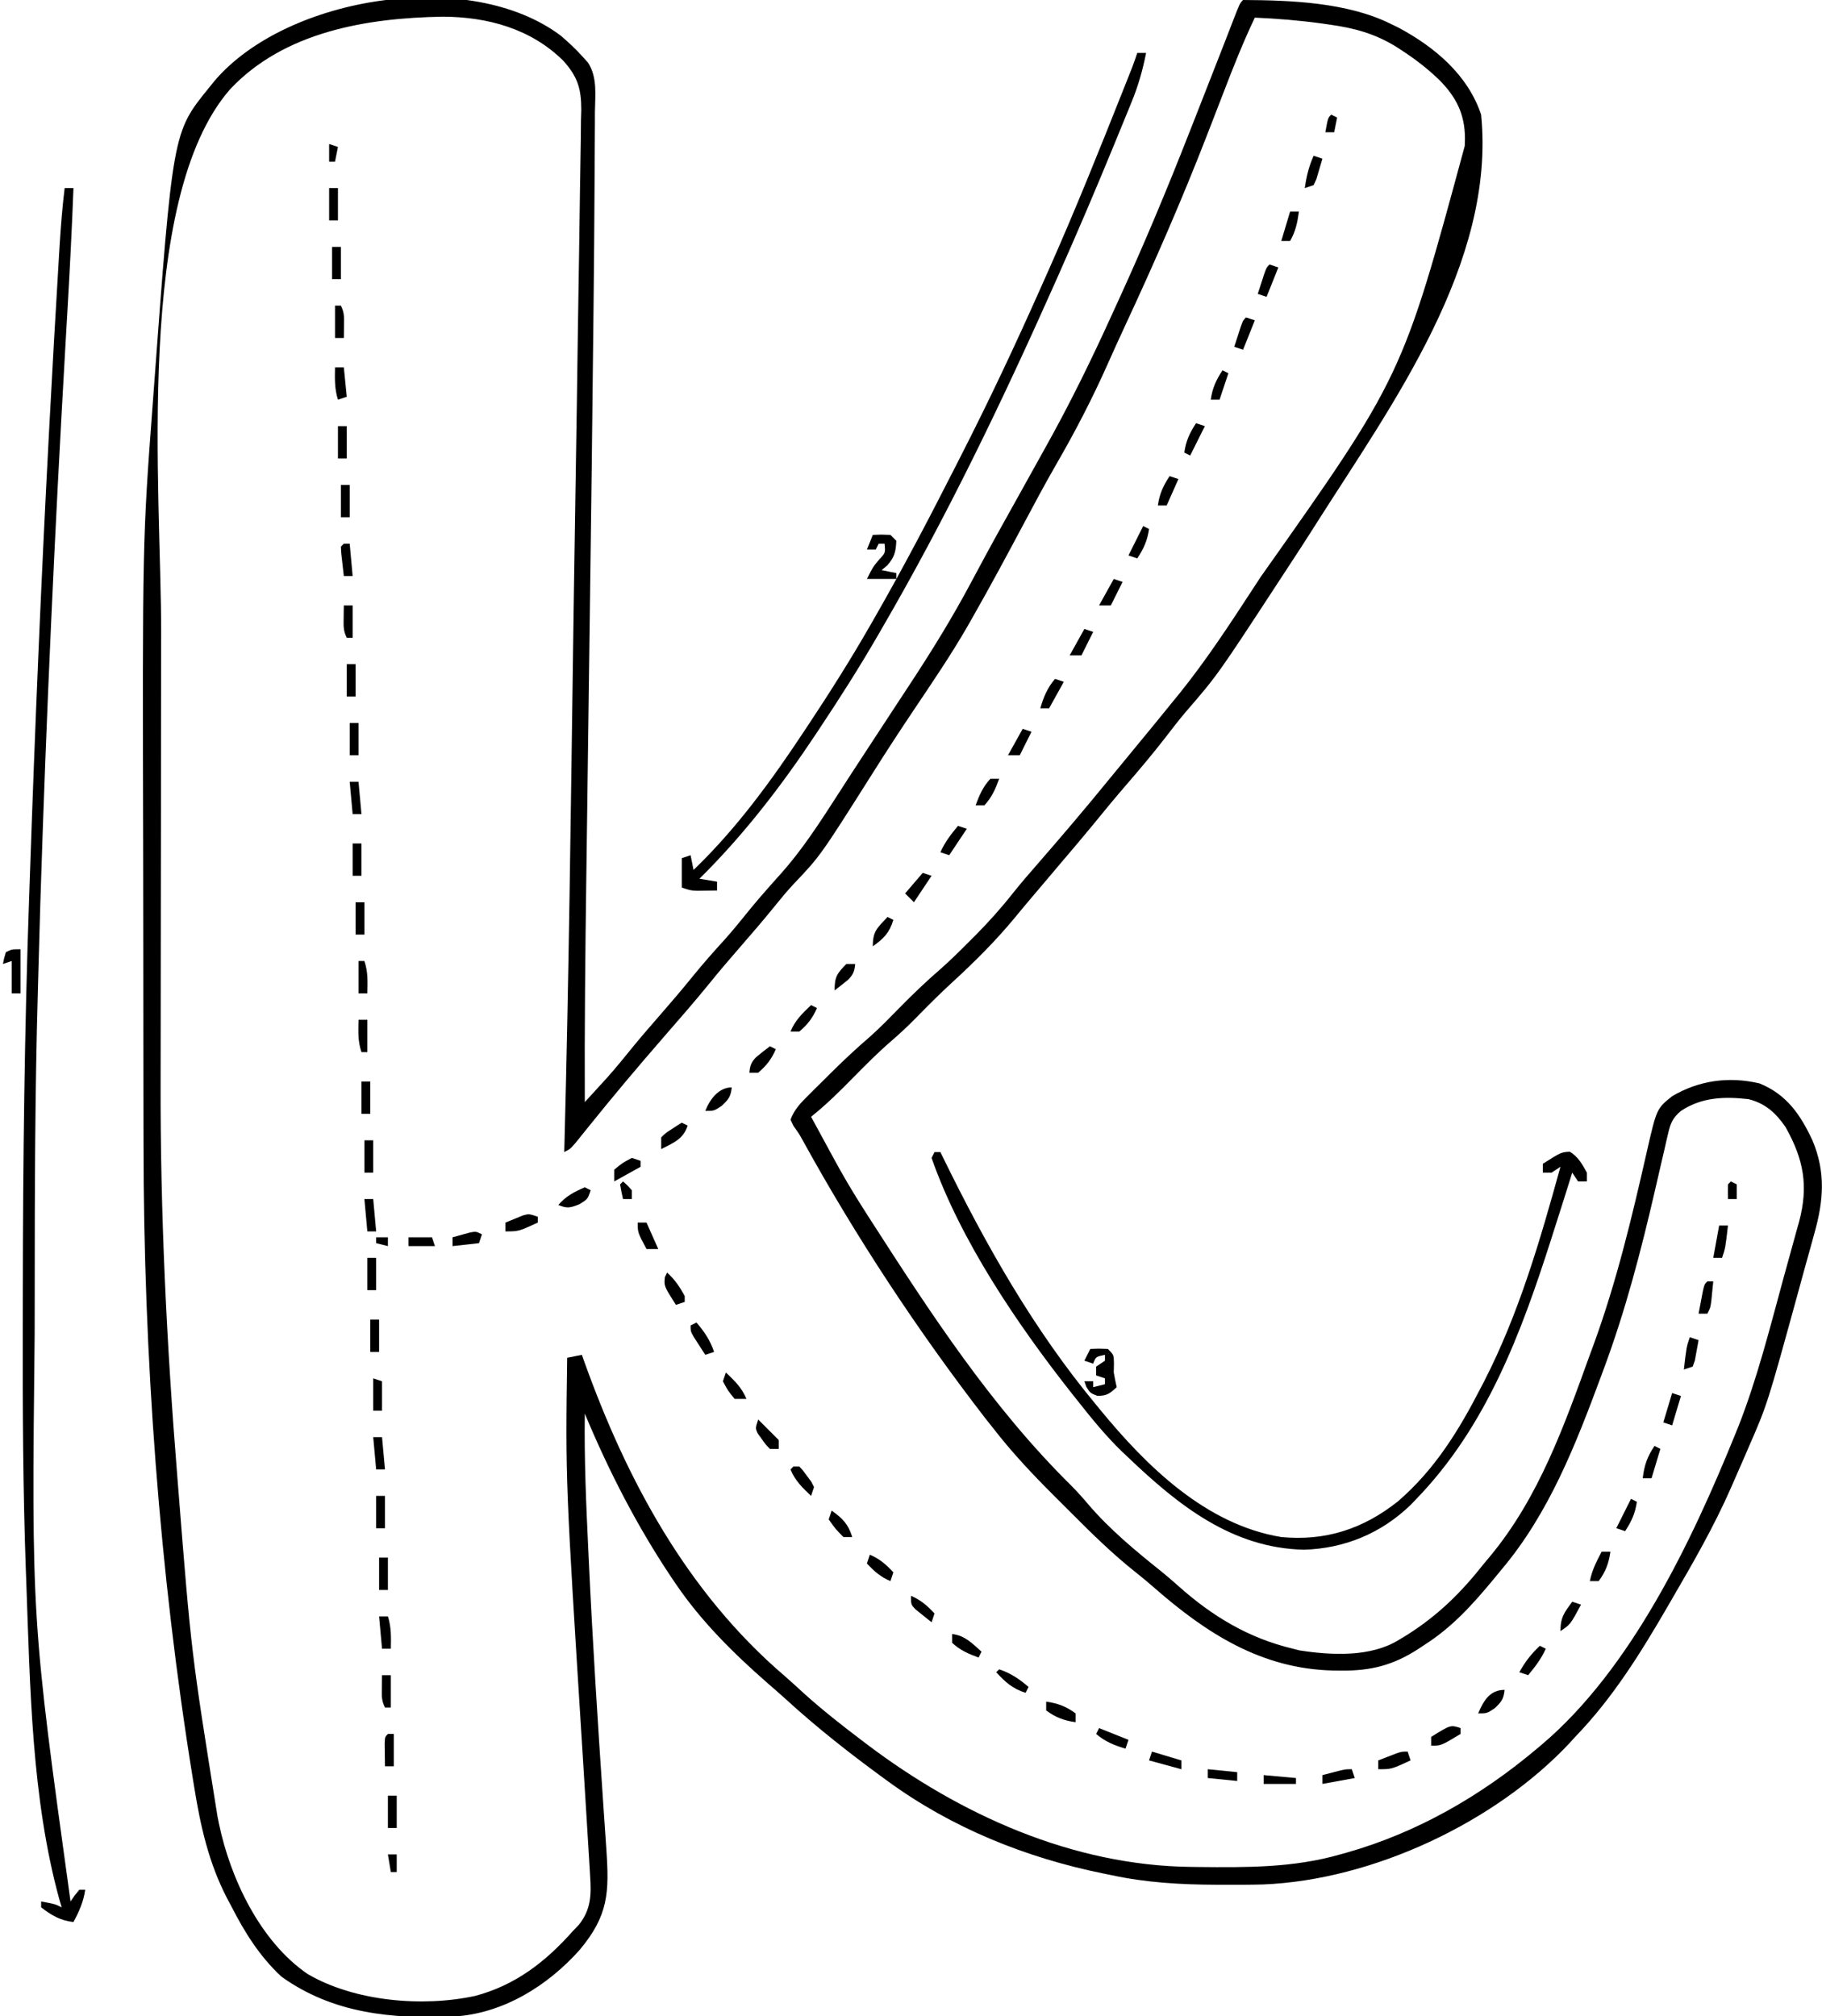 <?xml version="1.0" encoding="UTF-8"?>
<svg version="1.1" xmlns="http://www.w3.org/2000/svg" width="620" height="686">
<path d="M0 0 C2.494 2.169 4.823 4.302 7.039 6.754 C7.733 7.521 8.427 8.287 9.142 9.077 C12.385 14.082 11.554 20.152 11.482 25.888 C11.479 27.266 11.478 28.645 11.478 30.023 C11.472 33.86 11.44 37.696 11.404 41.532 C11.375 44.874 11.362 48.216 11.348 51.558 C11.294 64.29 11.17 77.022 11.039 89.754 C11.022 91.411 11.022 91.411 11.005 93.102 C10.644 128.677 10.185 164.25 9.703 199.824 C9.574 209.318 9.447 218.813 9.321 228.307 C9.312 228.981 9.303 229.656 9.294 230.351 C9.143 241.696 8.994 253.042 8.846 264.388 C8.748 271.882 8.648 279.376 8.545 286.87 C8.2 312.166 7.924 337.455 8.039 362.754 C9.617 361.031 11.194 359.307 12.77 357.582 C13.648 356.622 14.526 355.662 15.43 354.673 C18.595 351.131 21.576 347.465 24.559 343.77 C27.489 340.207 30.507 336.729 33.539 333.254 C37.362 328.872 41.131 324.463 44.789 319.941 C48.321 315.578 52.026 311.416 55.805 307.266 C58.827 303.868 61.668 300.336 64.523 296.797 C66.378 294.554 68.252 292.358 70.18 290.18 C70.735 289.55 71.29 288.921 71.862 288.272 C72.93 287.067 74.003 285.866 75.083 284.671 C83.864 274.737 90.813 263.155 98.039 252.066 C98.861 250.808 99.683 249.549 100.505 248.291 C101.767 246.359 103.029 244.427 104.29 242.494 C107.11 238.174 109.937 233.859 112.77 229.547 C113.528 228.391 114.287 227.235 115.045 226.079 C116.447 223.941 117.851 221.805 119.256 219.669 C126.436 208.711 133.256 197.633 139.414 186.066 C140.55 183.951 141.687 181.837 142.824 179.723 C143.374 178.7 143.923 177.678 144.489 176.625 C146.579 172.755 148.708 168.907 150.852 165.066 C151.647 163.638 152.443 162.21 153.238 160.781 C153.669 160.008 154.1 159.234 154.544 158.437 C157.405 153.302 160.264 148.166 163.112 143.025 C163.797 141.791 164.483 140.557 165.17 139.324 C173.095 125.104 180.244 110.563 186.984 95.747 C187.969 93.583 188.96 91.421 189.951 89.26 C198.368 70.854 206.149 52.218 213.539 33.379 C214.282 31.494 215.024 29.608 215.768 27.723 C218.894 19.786 222.008 11.844 225.102 3.895 C225.737 2.263 225.737 2.263 226.385 0.599 C227.131 -1.321 227.875 -3.243 228.615 -5.166 C230.931 -11.138 230.931 -11.138 232.039 -12.246 C248.206 -12.169 267.335 -11.446 282.039 -4.246 C283.456 -3.558 283.456 -3.558 284.902 -2.855 C297.218 3.725 308.527 13.218 313.039 26.754 C318.073 77.26 282.6 125.501 257.039 165.754 C256.589 166.465 256.138 167.176 255.674 167.909 C253.104 171.955 250.495 175.974 247.862 179.979 C246.449 182.129 245.041 184.281 243.634 186.435 C223.307 217.528 223.307 217.528 212.429 230.114 C210.016 232.961 207.757 235.926 205.477 238.879 C201.263 244.293 196.87 249.526 192.381 254.713 C188.609 259.073 184.944 263.51 181.309 267.984 C177.412 272.74 173.423 277.416 169.442 282.101 C167.611 284.258 165.786 286.42 163.962 288.582 C162.589 290.206 161.213 291.826 159.836 293.445 C157.951 295.666 156.09 297.904 154.242 300.156 C147.681 308.08 140.59 315.12 133.012 322.07 C128.725 326.01 124.616 330.112 120.551 334.28 C117.865 337.012 115.108 339.59 112.203 342.09 C107.716 345.971 103.569 350.149 99.414 354.379 C94.79 359.085 90.199 363.636 85.039 367.754 C85.403 368.42 85.766 369.087 86.141 369.773 C91.039 378.754 91.039 378.754 92.369 381.244 C95.775 387.579 99.401 393.704 103.289 399.754 C103.882 400.68 104.475 401.607 105.085 402.561 C125.66 434.571 146.382 466.407 173.562 493.242 C175.621 495.33 177.534 497.445 179.414 499.691 C186.7 508.198 195.518 515.511 204.246 522.477 C206.232 524.096 208.148 525.727 210.051 527.438 C221.536 537.691 233.919 545.171 249.039 548.754 C249.774 548.943 250.509 549.133 251.266 549.328 C262.132 550.996 275.455 551.684 285.039 545.754 C286.511 544.863 286.511 544.863 288.012 543.953 C298.631 537.176 306.263 529.607 314.039 519.754 C314.721 518.938 315.403 518.122 316.105 517.281 C332.678 497.336 341.328 472.833 350.039 448.754 C350.463 447.601 350.888 446.448 351.325 445.261 C359.138 423.869 364.357 401.976 369.391 379.794 C372.768 364.994 372.768 364.994 378.039 360.754 C387.163 355.366 397.376 353.939 407.777 356.402 C417.004 360.131 421.726 367.056 425.816 375.836 C430.342 386.637 429.576 396.358 426.441 407.422 C426.169 408.419 425.898 409.415 425.617 410.442 C424.749 413.612 423.863 416.777 422.977 419.941 C422.408 422.013 421.841 424.086 421.275 426.158 C410.431 465.659 410.431 465.659 404.102 480.129 C403.675 481.125 403.248 482.122 402.808 483.148 C401.567 486.024 400.307 488.89 399.039 491.754 C398.703 492.524 398.367 493.294 398.021 494.087 C392.289 507.146 385.207 519.441 378.039 531.754 C377.523 532.646 377.006 533.538 376.474 534.458 C367.338 550.193 357.766 565.639 345.039 578.754 C344.467 579.388 343.894 580.022 343.305 580.676 C317.893 607.887 276.048 627.487 238.862 628.96 C234.379 629.081 229.898 629.088 225.414 629.066 C224.622 629.065 223.83 629.063 223.014 629.061 C210.78 629.014 199.024 628.361 187.039 625.754 C185.804 625.504 185.804 625.504 184.543 625.25 C158.103 619.875 132.911 609.724 111.039 593.754 C110.422 593.304 109.805 592.854 109.17 592.391 C97.887 584.127 86.949 575.532 76.621 566.09 C74.524 564.192 72.402 562.337 70.262 560.488 C58.717 550.4 47.674 539.467 39.039 526.754 C38.583 526.082 38.126 525.411 37.656 524.719 C25.85 507.114 16.193 488.299 8.039 468.754 C7.82 484.218 8.49 499.622 9.227 515.066 C9.29 516.429 9.354 517.791 9.417 519.154 C10.687 546.265 12.411 573.344 14.244 600.422 C14.41 602.867 14.574 605.312 14.739 607.756 C14.94 610.752 15.146 613.747 15.353 616.742 C16.377 631.715 16.133 639.459 6.281 651.242 C-4.678 663.519 -19.776 672.905 -36.557 673.909 C-57.579 674.76 -77.634 672.922 -95.23 660.305 C-102.593 653.427 -107.661 645.355 -112.211 636.441 C-112.714 635.498 -113.216 634.556 -113.734 633.584 C-119.979 621.528 -122.756 609.002 -124.898 595.691 C-125.024 594.922 -125.15 594.153 -125.279 593.36 C-136.769 522.567 -142.083 449.057 -142.122 377.343 C-142.127 375.317 -142.132 373.291 -142.137 371.265 C-142.15 365.827 -142.157 360.388 -142.161 354.95 C-142.164 351.517 -142.168 348.083 -142.173 344.65 C-142.186 333.806 -142.196 322.962 -142.2 312.119 C-142.204 301.012 -142.216 289.906 -142.242 278.799 C-142.489 171.866 -142.489 171.866 -138.961 124.754 C-138.881 123.664 -138.8 122.575 -138.717 121.452 C-132.165 32.802 -132.165 32.802 -119.961 17.754 C-118.921 16.468 -118.921 16.468 -117.859 15.156 C-93.19 -13.625 -30.978 -23.499 0 0 Z M-112.617 18.078 C-145.377 55.479 -136.097 155.683 -136.122 202.763 C-136.127 204.853 -136.132 206.943 -136.137 209.033 C-136.15 214.645 -136.157 220.256 -136.161 225.868 C-136.164 229.408 -136.168 232.948 -136.173 236.488 C-136.186 247.66 -136.196 258.832 -136.2 270.004 C-136.204 282.717 -136.222 295.429 -136.251 308.141 C-136.273 318.082 -136.283 328.023 -136.284 337.964 C-136.285 343.845 -136.29 349.726 -136.309 355.608 C-136.441 400.468 -134.252 445.167 -130.648 489.879 C-130.546 491.177 -130.443 492.476 -130.337 493.813 C-125.886 550.071 -125.886 550.071 -116.961 605.754 C-116.804 606.54 -116.648 607.326 -116.487 608.136 C-112.597 626.903 -102.451 648.367 -86.273 659.441 C-70.32 668.786 -47.127 670.769 -29.238 666.879 C-15.491 663.214 -5.263 655.25 4.039 644.754 C5.058 643.687 5.058 643.687 6.098 642.598 C10.236 637.321 10.266 632.308 9.832 625.859 C9.779 624.922 9.727 623.985 9.672 623.02 C9.475 619.597 9.257 616.176 9.039 612.754 C8.908 610.615 8.779 608.476 8.65 606.338 C8.202 598.924 7.741 591.51 7.274 584.097 C1.453 491.611 1.453 491.611 2.039 449.754 C3.689 449.424 5.339 449.094 7.039 448.754 C7.254 449.36 7.469 449.967 7.691 450.592 C22.212 491.221 42.778 529.53 75.965 557.957 C78.241 559.929 80.448 561.965 82.664 564.004 C88.87 569.588 95.389 574.714 102.039 579.754 C102.725 580.275 103.412 580.797 104.119 581.334 C135.792 605.235 174.044 622.569 214.395 622.992 C215.558 623.007 215.558 623.007 216.745 623.022 C233.177 623.187 249.111 623.33 265.039 618.754 C265.794 618.545 266.549 618.336 267.327 618.121 C291.377 611.298 313.002 598.793 332.039 582.754 C332.57 582.309 333.101 581.865 333.648 581.407 C364.106 555.614 384.68 512.3 399.414 476.004 C399.795 475.072 400.175 474.14 400.568 473.179 C407.053 456.689 411.381 439.302 416.046 422.232 C416.63 420.1 417.22 417.971 417.814 415.842 C418.69 412.708 419.55 409.569 420.406 406.43 C420.672 405.489 420.937 404.548 421.211 403.579 C424.484 391.409 422.869 382.353 416.652 371.285 C413.366 366.459 409.768 363.207 404.039 361.754 C395.773 360.817 388.137 361.069 381.039 365.754 C378.294 368.065 377.489 369.893 376.692 373.367 C376.471 374.303 376.251 375.239 376.023 376.204 C375.795 377.22 375.567 378.235 375.332 379.281 C375.084 380.339 374.836 381.397 374.581 382.488 C373.786 385.887 373.005 389.289 372.227 392.691 C367.45 413.439 362.157 433.721 354.727 453.691 C354.492 454.324 354.258 454.957 354.017 455.609 C345.351 478.983 336.259 502.513 320.039 521.754 C319.096 522.899 318.153 524.045 317.211 525.191 C310.062 533.81 303.173 541.458 293.664 547.504 C292.96 547.972 292.256 548.44 291.531 548.922 C283.083 554.364 275.495 556.305 265.477 556.191 C264.513 556.182 263.55 556.173 262.558 556.164 C238.323 555.584 219.576 543.552 201.824 528.012 C199.817 526.256 197.791 524.558 195.697 522.907 C187.738 516.611 180.606 509.626 173.459 502.435 C171.418 500.382 169.366 498.341 167.312 496.301 C160.099 489.095 153.283 481.829 147.039 473.754 C146.158 472.647 145.276 471.54 144.395 470.434 C121.39 440.673 100.291 408.658 82.162 375.717 C80.969 373.567 80.969 373.567 79.09 370.926 C78.743 370.209 78.396 369.492 78.039 368.754 C79.31 365.265 81.506 363.042 84.109 360.453 C84.924 359.64 85.739 358.828 86.578 357.99 C87.858 356.729 87.858 356.729 89.164 355.441 C89.994 354.612 90.824 353.782 91.68 352.928 C96.028 348.61 100.46 344.468 105.105 340.472 C108.573 337.392 111.792 334.064 115.039 330.754 C119.561 326.143 124.152 321.731 129.043 317.514 C132.486 314.478 135.734 311.251 138.977 308.004 C139.678 307.301 140.38 306.599 141.103 305.875 C145.611 301.314 149.808 296.628 153.777 291.586 C156.562 288.099 159.48 284.741 162.414 281.379 C170.6 271.976 178.668 262.486 186.539 252.816 C189.03 249.765 191.537 246.726 194.047 243.69 C199.154 237.504 204.249 231.308 209.289 225.066 C209.723 224.534 210.157 224.002 210.605 223.454 C219.585 212.275 227.465 200.254 235.289 188.254 C236.216 186.836 237.143 185.419 238.069 184.001 C286.214 115.893 286.214 115.893 307.477 37.379 C307.499 36.546 307.521 35.714 307.544 34.856 C307.513 26.532 304.545 20.687 298.664 14.816 C294.684 11.001 290.521 7.812 285.914 4.816 C285.072 4.268 285.072 4.268 284.213 3.709 C276.969 -0.792 269.846 -2.719 261.477 -3.871 C260.612 -3.996 259.747 -4.121 258.856 -4.249 C251.267 -5.303 243.693 -5.91 236.039 -6.246 C232.04 2.156 228.639 10.741 225.31 19.422 C223.765 23.444 222.204 27.46 220.645 31.477 C220.334 32.278 220.022 33.079 219.702 33.905 C211.223 55.737 201.928 77.047 192.041 98.271 C189.976 102.711 187.948 107.165 185.961 111.641 C180.736 123.383 174.937 134.563 168.504 145.688 C164.635 152.4 160.99 159.227 157.352 166.066 C151.689 176.691 146 187.293 140.039 197.754 C139.387 198.901 138.735 200.048 138.062 201.23 C132.466 210.881 126.195 220.095 119.978 229.351 C115.122 236.588 110.372 243.879 105.727 251.254 C88.19 278.991 88.19 278.991 79.133 288.523 C76.893 290.91 74.842 293.393 72.789 295.941 C69.131 300.463 65.362 304.872 61.539 309.254 C57.805 313.536 54.114 317.837 50.539 322.254 C45.41 328.583 40.046 334.701 34.699 340.844 C26.134 350.699 17.736 360.668 9.555 370.844 C8.745 371.845 7.936 372.847 7.102 373.879 C6.371 374.789 5.64 375.699 4.887 376.637 C3.039 378.754 3.039 378.754 1.039 379.754 C1.063 378.87 1.087 377.987 1.112 377.076 C2.599 321.003 3.261 264.907 4.048 208.82 C4.102 205.049 4.155 201.278 4.208 197.507 C4.221 196.57 4.234 195.633 4.248 194.668 C4.465 179.389 4.708 164.111 4.96 148.833 C5.221 133.063 5.454 117.292 5.662 101.521 C5.791 91.832 5.94 82.144 6.116 72.456 C6.234 65.84 6.326 59.225 6.398 52.609 C6.44 48.798 6.493 44.987 6.577 41.176 C6.669 37.043 6.705 32.912 6.736 28.778 C6.771 27.58 6.806 26.382 6.843 25.148 C6.839 17.922 5.618 13.92 0.778 8.483 C-10.253 -2.485 -25.078 -6.519 -40.312 -6.565 C-66.241 -6.147 -94.244 -1.431 -112.617 18.078 Z " fill="#000000" transform="translate(190.961,12.246)"/>
<path d="M0 0 C0.99 0 1.98 0 3 0 C2.47 13.897 1.751 27.78 0.949 41.664 C0.849 43.405 0.749 45.146 0.649 46.887 C0.598 47.772 0.547 48.658 0.494 49.57 C0.442 50.47 0.391 51.37 0.337 52.298 C0.285 53.212 0.232 54.127 0.178 55.069 C-3.372 116.843 -6.219 178.654 -8.188 240.5 C-8.224 241.658 -8.261 242.816 -8.299 244.009 C-8.518 250.98 -8.713 257.951 -8.893 264.922 C-8.967 267.793 -9.047 270.663 -9.128 273.533 C-10.08 307.182 -10.188 340.825 -10.185 374.484 C-10.185 379.638 -10.194 384.792 -10.206 389.946 C-11.265 487.08 -11.265 487.08 2 583 C2.454 582.34 2.908 581.68 3.375 581 C3.911 580.34 4.447 579.68 5 579 C5.66 579 6.32 579 7 579 C6.393 583.128 4.962 586.332 3 590 C-1.508 589.47 -4.42 587.748 -8 585 C-8 584.34 -8 583.68 -8 583 C-3.25 583.875 -3.25 583.875 -1 585 C-1.242 584.193 -1.485 583.386 -1.734 582.555 C-11.33 547.789 -11.745 509.751 -13.07 473.926 C-13.114 472.754 -13.157 471.581 -13.202 470.374 C-14.198 442.78 -14.317 415.199 -14.258 387.59 C-14.25 383.539 -14.245 379.488 -14.241 375.436 C-14.188 330.84 -13.658 286.285 -12.095 241.715 C-11.996 238.878 -11.898 236.04 -11.801 233.203 C-10.099 183.468 -8.012 133.757 -5.375 84.062 C-5.323 83.074 -5.27 82.086 -5.216 81.068 C-4.184 61.665 -3.104 42.265 -1.914 22.871 C-1.836 21.585 -1.758 20.299 -1.678 18.974 C-1.28 12.623 -0.77 6.318 0 0 Z " fill="#000000" transform="translate(22,64)"/>
<path d="M0 0 C0.66 0 1.32 0 2 0 C2.451 0.926 2.451 0.926 2.911 1.87 C17.461 31.622 33.76 60.451 55 86 C55.43 86.526 55.86 87.051 56.303 87.593 C72.118 106.879 92.325 126.773 118 131 C133.121 132.433 145.904 128.222 157.711 118.848 C170.37 107.908 178.435 94.691 186 80 C186.522 78.996 186.522 78.996 187.054 77.971 C198.887 54.899 206.126 29.894 213 5 C212.01 5.66 211.02 6.32 210 7 C209.01 7 208.02 7 207 7 C207 6.01 207 5.02 207 4 C213.234 0.044 213.234 0.044 216.188 -0.125 C219.072 1.665 220.365 4.081 222 7 C222 7.99 222 8.98 222 10 C221.01 10 220.02 10 219 10 C218.01 8.515 218.01 8.515 217 7 C216.524 8.535 216.524 8.535 216.039 10.102 C214.385 15.409 212.694 20.705 211 26 C210.636 27.146 210.271 28.293 209.896 29.474 C199.639 61.581 187.844 93.334 164 118 C163.314 118.712 162.628 119.423 161.922 120.156 C151.934 129.774 139.501 134.885 125.75 135.312 C101.277 134.774 82.972 120.199 66 104 C65.269 103.31 64.538 102.621 63.785 101.91 C58.369 96.666 53.668 90.911 49 85 C48.194 83.988 47.389 82.976 46.559 81.934 C28.172 58.61 8.835 30.1 -1 2 C-0.67 1.34 -0.34 0.68 0 0 Z " fill="#000000" transform="translate(318,392)"/>
<path d="M0 0 C0.99 0 1.98 0 3 0 C1.842 5.907 0.282 11.36 -2.02 16.918 C-2.314 17.645 -2.609 18.371 -2.912 19.12 C-3.871 21.479 -4.841 23.833 -5.812 26.188 C-6.492 27.848 -7.172 29.508 -7.852 31.169 C-14.022 46.206 -20.396 61.149 -27 76 C-27.286 76.643 -27.572 77.287 -27.866 77.949 C-45.747 118.162 -64.859 157.942 -87 196 C-87.712 197.232 -87.712 197.232 -88.438 198.49 C-94.659 209.232 -101.317 219.665 -108.188 230 C-108.56 230.561 -108.932 231.122 -109.315 231.701 C-121.03 249.336 -133.904 266.115 -149 281 C-147.02 281.33 -145.04 281.66 -143 282 C-143 282.99 -143 283.98 -143 285 C-144.437 285.027 -145.875 285.046 -147.312 285.062 C-148.113 285.074 -148.914 285.086 -149.738 285.098 C-152 285 -152 285 -155 284 C-155 280.7 -155 277.4 -155 274 C-154.01 273.67 -153.02 273.34 -152 273 C-151.67 274.65 -151.34 276.3 -151 278 C-136.299 263.924 -124.316 247.368 -113.125 230.438 C-112.691 229.784 -112.257 229.13 -111.81 228.456 C-104.542 217.493 -97.539 206.416 -91 195 C-90.468 194.075 -89.936 193.151 -89.387 192.198 C-80.094 175.998 -71.404 159.503 -62.945 142.857 C-62.006 141.011 -61.064 139.167 -60.121 137.324 C-50.476 118.45 -41.471 99.33 -32.871 79.959 C-32.039 78.088 -31.205 76.219 -30.37 74.35 C-21.222 53.816 -12.876 32.971 -4.578 12.082 C-4.231 11.208 -3.884 10.335 -3.526 9.435 C-3.207 8.63 -2.888 7.825 -2.56 6.995 C-2.142 5.942 -2.142 5.942 -1.716 4.867 C-1.1 3.261 -0.544 1.632 0 0 Z " fill="#000000" transform="translate(387,18)"/>
<path d="M0 0 C2.875 -0.125 2.875 -0.125 6 0 C8 2 8 2 8.062 4.812 C8.042 5.864 8.021 6.916 8 8 C8.291 9.675 8.611 11.346 9 13 C6.671 15.157 5.609 16.015 2.375 15.938 C0 15 0 15 -1.312 12.938 C-1.539 12.298 -1.766 11.659 -2 11 C-1.01 11 -0.02 11 1 11 C1 11.66 1 12.32 1 13 C2.32 12.67 3.64 12.34 5 12 C5 11.34 5 10.68 5 10 C4.01 9.67 3.02 9.34 2 9 C2 8.01 2 7.02 2 6 C2.99 5.34 3.98 4.68 5 4 C5 3.34 5 2.68 5 2 C1.882 2.646 1.882 2.646 1 5 C0.01 4.67 -0.98 4.34 -2 4 C-1.34 2.68 -0.68 1.36 0 0 Z " fill="#000000" transform="translate(371,459)"/>
<path d="M0 0 C2.875 -0.125 2.875 -0.125 6 0 C6.66 0.66 7.32 1.32 8 2 C7.838 5.736 7.412 7.525 4.938 10.375 C4.298 10.911 3.659 11.447 3 12 C4.65 12.33 6.3 12.66 8 13 C8 13.66 8 14.32 8 15 C4.7 15 1.4 15 -2 15 C0 11 0 11 2.125 8.438 C4.305 6.116 4.305 6.116 4 3 C3.34 3 2.68 3 2 3 C1.67 3.66 1.34 4.32 1 5 C0.01 5 -0.98 5 -2 5 C-1.34 3.35 -0.68 1.7 0 0 Z " fill="#000000" transform="translate(297,182)"/>
<path d="M0 0 C0 4.95 0 9.9 0 15 C-0.99 15 -1.98 15 -3 15 C-3 11.37 -3 7.74 -3 4 C-3.99 4.33 -4.98 4.66 -6 5 C-5.625 3.062 -5.625 3.062 -5 1 C-3 0 -3 0 0 0 Z " fill="#000000" transform="translate(7,323)"/>
<path d="M0 0 C3.366 1.443 5.51 3.333 8 6 C7.67 6.99 7.34 7.98 7 9 C3.634 7.557 1.49 5.667 -1 3 C-0.67 2.01 -0.34 1.02 0 0 Z " fill="#000000" transform="translate(296,529)"/>
<path d="M0 0 C0.66 0.33 1.32 0.66 2 1 C0.473 4.436 -1.599 7.119 -4 10 C-4.99 9.67 -5.98 9.34 -7 9 C-5.037 5.466 -2.959 2.755 0 0 Z " fill="#000000" transform="translate(524,560)"/>
<path d="M0 0 C2.743 3.2 4.63 6.005 6 10 C5.01 10.33 4.02 10.66 3 11 C2.161 9.712 1.329 8.419 0.5 7.125 C0.036 6.406 -0.428 5.686 -0.906 4.945 C-2 3 -2 3 -2 1 C-1.34 0.67 -0.68 0.34 0 0 Z " fill="#000000" transform="translate(237,450)"/>
<path d="M0 0 C3.936 0.562 6.792 1.617 10 4 C10 4.99 10 5.98 10 7 C6.064 6.438 3.208 5.383 0 3 C0 2.01 0 1.02 0 0 Z " fill="#000000" transform="translate(356,579)"/>
<path d="M0 0 C3.995 1.37 6.8 3.257 10 6 C9.67 6.66 9.34 7.32 9 8 C4.565 6.606 2.126 4.394 -1 1 C-0.67 0.67 -0.34 0.34 0 0 Z " fill="#000000" transform="translate(340,568)"/>
<path d="M0 0 C0.66 0.33 1.32 0.66 2 1 C1.435 4.958 0.191 7.666 -2 11 C-2.99 10.67 -3.98 10.34 -5 10 C-3.35 6.7 -1.7 3.4 0 0 Z " fill="#000000" transform="translate(555,510)"/>
<path d="M0 0 C0 0.66 0 1.32 0 2 C-6.5 5 -6.5 5 -11 5 C-11 4.01 -11 3.02 -11 2 C-9.734 1.468 -8.462 0.95 -7.188 0.438 C-6.48 0.147 -5.772 -0.143 -5.043 -0.441 C-3 -1 -3 -1 0 0 Z " fill="#000000" transform="translate(183,414)"/>
<path d="M0 0 C0.66 0.33 1.32 0.66 2 1 C1 4 1 4 -1.812 5.75 C-4.964 6.986 -5.969 7.282 -9 6 C-6.454 3.029 -3.578 1.522 0 0 Z " fill="#000000" transform="translate(199,404)"/>
<path d="M0 0 C0.66 0.33 1.32 0.66 2 1 C0.502 5.662 -2.885 6.866 -7 9 C-7 7.68 -7 6.36 -7 5 C-5.469 3.516 -5.469 3.516 -3.5 2.25 C-2.85 1.822 -2.201 1.394 -1.531 0.953 C-1.026 0.639 -0.521 0.324 0 0 Z " fill="#000000" transform="translate(232,382)"/>
<path d="M0 0 C0.99 0.33 1.98 0.66 3 1 C1.35 4.3 -0.3 7.6 -2 11 C-2.66 10.67 -3.32 10.34 -4 10 C-3.435 6.042 -2.191 3.334 0 0 Z " fill="#000000" transform="translate(407,144)"/>
<path d="M0 0 C0.99 0 1.98 0 3 0 C3 3.63 3 7.26 3 11 C2.01 11 1.02 11 0 11 C0 7.37 0 3.74 0 0 Z " fill="#000000" transform="translate(132,611)"/>
<path d="M0 0 C0.33 0.99 0.66 1.98 1 3 C-5.5 6 -5.5 6 -10 6 C-10 5.01 -10 4.02 -10 3 C-8.71 2.496 -7.418 1.997 -6.125 1.5 C-5.046 1.082 -5.046 1.082 -3.945 0.656 C-2 0 -2 0 0 0 Z " fill="#000000" transform="translate(479,596)"/>
<path d="M0 0 C0.66 0 1.32 0 2 0 C2 3.63 2 7.26 2 11 C1.01 11 0.02 11 -1 11 C-1.027 9.354 -1.046 7.708 -1.062 6.062 C-1.074 5.146 -1.086 4.229 -1.098 3.285 C-1 1 -1 1 0 0 Z " fill="#000000" transform="translate(132,590)"/>
<path d="M0 0 C0 0.66 0 1.32 0 2 C-6.625 6 -6.625 6 -10 6 C-10 5.01 -10 4.02 -10 3 C-3.375 -1.125 -3.375 -1.125 0 0 Z " fill="#000000" transform="translate(497,588)"/>
<path d="M0 0 C-0.336 3.135 -1.027 4.025 -3.375 6.25 C-6 8 -6 8 -9 8 C-7.136 3.65 -5.024 0 0 0 Z " fill="#000000" transform="translate(512,575)"/>
<path d="M0 0 C4.379 0.505 6.817 3.178 10 6 C9.67 6.66 9.34 7.32 9 8 C5.568 6.761 2.697 5.497 0 3 C0 2.01 0 1.02 0 0 Z " fill="#000000" transform="translate(324,556)"/>
<path d="M0 0 C0.99 0 1.98 0 3 0 C3 3.63 3 7.26 3 11 C2.01 11 1.02 11 0 11 C0 7.37 0 3.74 0 0 Z " fill="#000000" transform="translate(129,530)"/>
<path d="M0 0 C0.99 0 1.98 0 3 0 C2.438 3.936 1.383 6.792 -1 10 C-1.99 10 -2.98 10 -4 10 C-3.294 6.331 -1.723 3.295 0 0 Z " fill="#000000" transform="translate(545,528)"/>
<path d="M0 0 C3.739 2.657 5.65 4.581 7 9 C6.01 9 5.02 9 4 9 C1.25 6.188 1.25 6.188 -1 3 C-0.67 2.01 -0.34 1.02 0 0 Z " fill="#000000" transform="translate(283,514)"/>
<path d="M0 0 C0.99 0 1.98 0 3 0 C3 3.63 3 7.26 3 11 C2.01 11 1.02 11 0 11 C0 7.37 0 3.74 0 0 Z " fill="#000000" transform="translate(128,509)"/>
<path d="M0 0 C0.66 0 1.32 0 2 0 C3.324 1.426 3.324 1.426 4.688 3.312 C5.145 3.927 5.603 4.542 6.074 5.176 C6.532 6.079 6.532 6.079 7 7 C6.67 7.99 6.34 8.98 6 10 C3.036 7.192 0.555 4.817 -1 1 C-0.67 0.67 -0.34 0.34 0 0 Z " fill="#000000" transform="translate(270,499)"/>
<path d="M0 0 C2.333 2.333 4.667 4.667 7 7 C7 7.99 7 8.98 7 10 C6.01 10 5.02 10 4 10 C2.578 8.574 2.578 8.574 1.25 6.688 C0.801 6.073 0.353 5.458 -0.109 4.824 C-1 3 -1 3 0 0 Z " fill="#000000" transform="translate(258,483)"/>
<path d="M0 0 C0.99 0 1.98 0 3 0 C3 3.63 3 7.26 3 11 C2.01 11 1.02 11 0 11 C0 7.37 0 3.74 0 0 Z " fill="#000000" transform="translate(126,449)"/>
<path d="M0 0 C2.617 2.368 4.329 4.896 6 8 C6 8.66 6 9.32 6 10 C5.01 10.33 4.02 10.66 3 11 C-1.062 4.6 -1.062 4.6 -0.75 1.562 C-0.502 1.047 -0.255 0.531 0 0 Z " fill="#000000" transform="translate(227,433)"/>
<path d="M0 0 C0.99 0 1.98 0 3 0 C3 3.63 3 7.26 3 11 C2.01 11 1.02 11 0 11 C0 7.37 0 3.74 0 0 Z " fill="#000000" transform="translate(125,428)"/>
<path d="M0 0 C0.99 0 1.98 0 3 0 C2.125 7.625 2.125 7.625 1 11 C0.01 11 -0.98 11 -2 11 C-1.34 7.37 -0.68 3.74 0 0 Z " fill="#000000" transform="translate(585,417)"/>
<path d="M0 0 C0.99 0 1.98 0 3 0 C4.32 2.97 5.64 5.94 7 9 C5.68 9 4.36 9 3 9 C0 3.375 0 3.375 0 0 Z " fill="#000000" transform="translate(217,416)"/>
<path d="M0 0 C0.99 0.33 1.98 0.66 3 1 C3 1.66 3 2.32 3 3 C0.03 4.65 -2.94 6.3 -6 8 C-6 6.68 -6 5.36 -6 4 C-3.188 1.688 -3.188 1.688 0 0 Z " fill="#000000" transform="translate(215,394)"/>
<path d="M0 0 C0.99 0 1.98 0 3 0 C3 3.63 3 7.26 3 11 C2.01 11 1.02 11 0 11 C0 7.37 0 3.74 0 0 Z " fill="#000000" transform="translate(124,388)"/>
<path d="M0 0 C0.99 0 1.98 0 3 0 C3 3.63 3 7.26 3 11 C2.01 11 1.02 11 0 11 C0 7.37 0 3.74 0 0 Z " fill="#000000" transform="translate(123,368)"/>
<path d="M0 0 C0.66 0.33 1.32 0.66 2 1 C0.559 4.363 -1.206 6.629 -4 9 C-4.99 9 -5.98 9 -7 9 C-6.824 6.621 -6.303 5.298 -4.598 3.621 C-3.094 2.379 -1.549 1.186 0 0 Z " fill="#000000" transform="translate(262,356)"/>
<path d="M0 0 C0.99 0 1.98 0 3 0 C3 3.63 3 7.26 3 11 C2.01 11 1.02 11 0 11 C0 7.37 0 3.74 0 0 Z " fill="#000000" transform="translate(121,307)"/>
<path d="M0 0 C0.99 0 1.98 0 3 0 C3 3.63 3 7.26 3 11 C2.01 11 1.02 11 0 11 C0 7.37 0 3.74 0 0 Z " fill="#000000" transform="translate(120,287)"/>
<path d="M0 0 C0.99 0.33 1.98 0.66 3 1 C1.02 3.97 -0.96 6.94 -3 10 C-3.99 9.67 -4.98 9.34 -6 9 C-4.473 5.564 -2.401 2.881 0 0 Z " fill="#000000" transform="translate(326,281)"/>
<path d="M0 0 C0.99 0 1.98 0 3 0 C3 3.63 3 7.26 3 11 C2.01 11 1.02 11 0 11 C0 7.37 0 3.74 0 0 Z " fill="#000000" transform="translate(119,246)"/>
<path d="M0 0 C0.99 0.33 1.98 0.66 3 1 C0.525 5.455 0.525 5.455 -2 10 C-2.99 10 -3.98 10 -5 10 C-3.844 6.088 -2.645 3.125 0 0 Z " fill="#000000" transform="translate(359,231)"/>
<path d="M0 0 C0.99 0 1.98 0 3 0 C3 3.63 3 7.26 3 11 C2.01 11 1.02 11 0 11 C0 7.37 0 3.74 0 0 Z " fill="#000000" transform="translate(118,226)"/>
<path d="M0 0 C0.99 0 1.98 0 3 0 C3 3.63 3 7.26 3 11 C2.01 11 1.02 11 0 11 C0 7.37 0 3.74 0 0 Z " fill="#000000" transform="translate(116,165)"/>
<path d="M0 0 C0.99 0.33 1.98 0.66 3 1 C1.68 3.97 0.36 6.94 -1 10 C-1.99 10 -2.98 10 -4 10 C-3.435 6.042 -2.191 3.334 0 0 Z " fill="#000000" transform="translate(398,162)"/>
<path d="M0 0 C0.99 0 1.98 0 3 0 C3 3.63 3 7.26 3 11 C2.01 11 1.02 11 0 11 C0 7.37 0 3.74 0 0 Z " fill="#000000" transform="translate(115,145)"/>
<path d="M0 0 C0.99 0.33 1.98 0.66 3 1 C1.68 4.3 0.36 7.6 -1 11 C-1.99 10.67 -2.98 10.34 -4 10 C-3.524 8.52 -3.044 7.041 -2.562 5.562 C-2.296 4.739 -2.029 3.915 -1.754 3.066 C-1 1 -1 1 0 0 Z " fill="#000000" transform="translate(424,108)"/>
<path d="M0 0 C0.99 0 1.98 0 3 0 C3 3.63 3 7.26 3 11 C2.01 11 1.02 11 0 11 C0 7.37 0 3.74 0 0 Z " fill="#000000" transform="translate(113,84)"/>
<path d="M0 0 C0.99 0 1.98 0 3 0 C3 3.63 3 7.26 3 11 C2.01 11 1.02 11 0 11 C0 7.37 0 3.74 0 0 Z " fill="#000000" transform="translate(112,64)"/>
<path d="M0 0 C0.99 0.33 1.98 0.66 3 1 C2.577 2.484 2.136 3.962 1.688 5.438 C1.444 6.261 1.2 7.085 0.949 7.934 C0.636 8.616 0.323 9.297 0 10 C-0.99 10.33 -1.98 10.66 -3 11 C-2.449 7.051 -1.611 3.651 0 0 Z " fill="#000000" transform="translate(447,53)"/>
<path d="M0 0 C0.99 0.33 1.98 0.66 3 1 C-0.625 7.75 -0.625 7.75 -4 10 C-4 5.281 -2.712 3.73 0 0 Z " fill="#000000" transform="translate(535,545)"/>
<path d="M0 0 C0.66 0.33 1.32 0.66 2 1 C1.01 4.3 0.02 7.6 -1 11 C-1.99 11 -2.98 11 -4 11 C-3.49 6.611 -2.478 3.663 0 0 Z " fill="#000000" transform="translate(563,492)"/>
<path d="M0 0 C0.99 0.33 1.98 0.66 3 1 C2.01 4.3 1.02 7.6 0 11 C-0.99 10.67 -1.98 10.34 -3 10 C-2.01 6.7 -1.02 3.4 0 0 Z " fill="#000000" transform="translate(569,474)"/>
<path d="M0 0 C0.99 0.33 1.98 0.66 3 1 C3 4.3 3 7.6 3 11 C2.01 11 1.02 11 0 11 C0 7.37 0 3.74 0 0 Z " fill="#000000" transform="translate(127,469)"/>
<path d="M0 0 C2.964 2.808 5.445 5.183 7 9 C5.68 9 4.36 9 3 9 C0.688 6.188 0.688 6.188 -1 3 C-0.67 2.01 -0.34 1.02 0 0 Z " fill="#000000" transform="translate(247,467)"/>
<path d="M0 0 C0.99 0.33 1.98 0.66 3 1 C2.746 2.482 2.471 3.961 2.188 5.438 C2.037 6.261 1.886 7.085 1.73 7.934 C1.489 8.616 1.248 9.297 1 10 C0.01 10.33 -0.98 10.66 -2 11 C-1.125 3.375 -1.125 3.375 0 0 Z " fill="#000000" transform="translate(575,455)"/>
<path d="M0 0 C0.66 0 1.32 0 2 0 C1.859 1.459 1.712 2.917 1.562 4.375 C1.481 5.187 1.4 5.999 1.316 6.836 C1 9 1 9 0 11 C-0.99 11 -1.98 11 -3 11 C-2.692 9.353 -2.379 7.708 -2.062 6.062 C-1.888 5.146 -1.714 4.229 -1.535 3.285 C-1 1 -1 1 0 0 Z " fill="#000000" transform="translate(581,436)"/>
<path d="M0 0 C-0.336 3.135 -1.027 4.025 -3.375 6.25 C-6 8 -6 8 -9 8 C-7.474 4.115 -4.498 0 0 0 Z " fill="#000000" transform="translate(249,370)"/>
<path d="M0 0 C0.99 0.33 1.98 0.66 3 1 C1.02 3.97 -0.96 6.94 -3 10 C-3.99 9.01 -4.98 8.02 -6 7 C-4.02 4.69 -2.04 2.38 0 0 Z " fill="#000000" transform="translate(314,297)"/>
<path d="M0 0 C0.99 0 1.98 0 3 0 C1.761 3.432 0.497 6.303 -2 9 C-2.99 9 -3.98 9 -5 9 C-3.761 5.568 -2.497 2.697 0 0 Z " fill="#000000" transform="translate(337,265)"/>
<path d="M0 0 C0.99 0.33 1.98 0.66 3 1 C1.68 3.64 0.36 6.28 -1 9 C-2.32 9 -3.64 9 -5 9 C-3.35 6.03 -1.7 3.06 0 0 Z " fill="#000000" transform="translate(348,248)"/>
<path d="M0 0 C0.99 0.33 1.98 0.66 3 1 C1.68 3.64 0.36 6.28 -1 9 C-2.32 9 -3.64 9 -5 9 C-3.35 6.03 -1.7 3.06 0 0 Z " fill="#000000" transform="translate(369,214)"/>
<path d="M0 0 C0.99 0.33 1.98 0.66 3 1 C1.68 3.64 0.36 6.28 -1 9 C-2.32 9 -3.64 9 -5 9 C-3.35 6.03 -1.7 3.06 0 0 Z " fill="#000000" transform="translate(379,197)"/>
<path d="M0 0 C0.66 0.33 1.32 0.66 2 1 C1.435 4.958 0.191 7.666 -2 11 C-2.99 10.67 -3.98 10.34 -5 10 C-3.35 6.7 -1.7 3.4 0 0 Z " fill="#000000" transform="translate(389,179)"/>
<path d="M0 0 C0.99 0.33 1.98 0.66 3 1 C1.68 4.3 0.36 7.6 -1 11 C-1.99 10.67 -2.98 10.34 -4 10 C-3.524 8.52 -3.044 7.041 -2.562 5.562 C-2.296 4.739 -2.029 3.915 -1.754 3.066 C-1 1 -1 1 0 0 Z " fill="#000000" transform="translate(432,90)"/>
<path d="M0 0 C0.33 0.99 0.66 1.98 1 3 C-2.63 3.66 -6.26 4.32 -10 5 C-10 4.01 -10 3.02 -10 2 C-8.709 1.664 -7.417 1.331 -6.125 1 C-5.406 0.814 -4.686 0.629 -3.945 0.438 C-2 0 -2 0 0 0 Z " fill="#000000" transform="translate(460,602)"/>
<path d="M0 0 C3.3 0.33 6.6 0.66 10 1 C10 1.99 10 2.98 10 4 C6.7 3.67 3.4 3.34 0 3 C0 2.01 0 1.02 0 0 Z " fill="#000000" transform="translate(411,602)"/>
<path d="M0 0 C3.3 0.99 6.6 1.98 10 3 C10 3.99 10 4.98 10 6 C6.37 5.01 2.74 4.02 -1 3 C-0.67 2.01 -0.34 1.02 0 0 Z " fill="#000000" transform="translate(392,596)"/>
<path d="M0 0 C4.95 1.98 4.95 1.98 10 4 C9.67 4.99 9.34 5.98 9 7 C5.088 5.844 2.125 4.645 -1 2 C-0.67 1.34 -0.34 0.68 0 0 Z " fill="#000000" transform="translate(374,588)"/>
<path d="M0 0 C0.99 0 1.98 0 3 0 C3 3.63 3 7.26 3 11 C2.34 11 1.68 11 1 11 C-0.203 8.595 -0.101 7.05 -0.062 4.375 C-0.053 3.558 -0.044 2.74 -0.035 1.898 C-0.024 1.272 -0.012 0.645 0 0 Z " fill="#000000" transform="translate(130,570)"/>
<path d="M0 0 C-0.33 0.99 -0.66 1.98 -1 3 C-5.455 3.495 -5.455 3.495 -10 4 C-10 3.01 -10 2.02 -10 1 C-8.711 0.637 -7.418 0.285 -6.125 -0.062 C-5.406 -0.26 -4.686 -0.457 -3.945 -0.66 C-2 -1 -2 -1 0 0 Z " fill="#000000" transform="translate(164,420)"/>
<path d="M0 0 C0.66 0.33 1.32 0.66 2 1 C0.559 4.363 -1.206 6.629 -4 9 C-4.99 9 -5.98 9 -7 9 C-5.445 5.183 -2.964 2.808 0 0 Z " fill="#000000" transform="translate(276,342)"/>
<path d="M0 0 C0.99 0 1.98 0 3 0 C2.824 2.379 2.303 3.702 0.598 5.379 C-0.906 6.621 -2.451 7.814 -4 9 C-4 4.322 -3.178 3.269 0 0 Z " fill="#000000" transform="translate(288,328)"/>
<path d="M0 0 C0.66 0.33 1.32 0.66 2 1 C0.65 5.419 -1.261 7.343 -5 10 C-5 4.695 -3.464 3.81 0 0 Z " fill="#000000" transform="translate(302,312)"/>
<path d="M0 0 C0.99 0 1.98 0 3 0 C3 3.63 3 7.26 3 11 C2.34 11 1.68 11 1 11 C-0.203 8.595 -0.101 7.05 -0.062 4.375 C-0.053 3.558 -0.044 2.74 -0.035 1.898 C-0.024 1.272 -0.012 0.645 0 0 Z " fill="#000000" transform="translate(117,206)"/>
<path d="M0 0 C0.66 0.33 1.32 0.66 2 1 C1.01 3.97 0.02 6.94 -1 10 C-1.99 10 -2.98 10 -4 10 C-3.435 6.042 -2.191 3.334 0 0 Z " fill="#000000" transform="translate(416,126)"/>
<path d="M0 0 C0.66 0 1.32 0 2 0 C3.203 2.405 3.101 3.95 3.062 6.625 C3.053 7.442 3.044 8.26 3.035 9.102 C3.024 9.728 3.012 10.355 3 11 C2.01 11 1.02 11 0 11 C0 7.37 0 3.74 0 0 Z " fill="#000000" transform="translate(114,104)"/>
<path d="M0 0 C0.99 0 1.98 0 3 0 C2.493 3.719 1.884 6.735 0 10 C-0.99 10 -1.98 10 -3 10 C-2.01 6.7 -1.02 3.4 0 0 Z " fill="#000000" transform="translate(439,72)"/>
<path d="M0 0 C0.99 0 1.98 0 3 0 C4.176 3.674 4.074 7.169 4 11 C3.01 11 2.02 11 1 11 C0.67 7.37 0.34 3.74 0 0 Z " fill="#000000" transform="translate(129,550)"/>
<path d="M0 0 C3.366 1.443 5.51 3.333 8 6 C7.67 6.99 7.34 7.98 7 9 C5.825 8.073 4.66 7.133 3.5 6.188 C2.525 5.404 2.525 5.404 1.531 4.605 C0 3 0 3 0 0 Z " fill="#000000" transform="translate(310,543)"/>
<path d="M0 0 C0.99 0 1.98 0 3 0 C3.33 3.63 3.66 7.26 4 11 C3.01 11 2.02 11 1 11 C0.67 7.37 0.34 3.74 0 0 Z " fill="#000000" transform="translate(127,489)"/>
<path d="M0 0 C0.99 0 1.98 0 3 0 C3.33 3.63 3.66 7.26 4 11 C3.01 11 2.02 11 1 11 C0.67 7.37 0.34 3.74 0 0 Z " fill="#000000" transform="translate(124,408)"/>
<path d="M0 0 C0.99 0 1.98 0 3 0 C3 3.63 3 7.26 3 11 C2.34 11 1.68 11 1 11 C-0.283 7.15 -0.066 4.053 0 0 Z " fill="#000000" transform="translate(122,347)"/>
<path d="M0 0 C0.66 0 1.32 0 2 0 C3.283 3.85 3.066 6.947 3 11 C2.01 11 1.02 11 0 11 C0 7.37 0 3.74 0 0 Z " fill="#000000" transform="translate(122,327)"/>
<path d="M0 0 C0.99 0 1.98 0 3 0 C3.33 3.63 3.66 7.26 4 11 C3.01 11 2.02 11 1 11 C0.67 7.37 0.34 3.74 0 0 Z " fill="#000000" transform="translate(119,266)"/>
<path d="M0 0 C0.99 0 1.98 0 3 0 C3.33 3.3 3.66 6.6 4 10 C3.01 10.33 2.02 10.66 1 11 C-0.176 7.326 -0.074 3.831 0 0 Z " fill="#000000" transform="translate(114,125)"/>
<path d="M0 0 C0.66 0 1.32 0 2 0 C2.33 3.63 2.66 7.26 3 11 C2.01 11 1.02 11 0 11 C-0.194 9.355 -0.38 7.709 -0.562 6.062 C-0.667 5.146 -0.771 4.229 -0.879 3.285 C-0.919 2.531 -0.959 1.777 -1 1 C-0.67 0.67 -0.34 0.34 0 0 Z " fill="#000000" transform="translate(117,185)"/>
<path d="M0 0 C3.63 0.33 7.26 0.66 11 1 C11 1.66 11 2.32 11 3 C7.37 3 3.74 3 0 3 C0 2.01 0 1.02 0 0 Z " fill="#000000" transform="translate(430,604)"/>
<path d="M0 0 C2.64 0 5.28 0 8 0 C8.33 0.99 8.66 1.98 9 3 C6.03 3 3.06 3 0 3 C0 2.01 0 1.02 0 0 Z " fill="#000000" transform="translate(139,421)"/>
<path d="M0 0 C0.66 0.33 1.32 0.66 2 1 C2 2.65 2 4.3 2 6 C1.01 6 0.02 6 -1 6 C-1.043 4.334 -1.041 2.666 -1 1 C-0.67 0.67 -0.34 0.34 0 0 Z " fill="#000000" transform="translate(589,402)"/>
<path d="M0 0 C1.5 1.312 1.5 1.312 3 3 C3 3.99 3 4.98 3 6 C2.01 6 1.02 6 0 6 C-0.382 4.344 -0.714 2.675 -1 1 C-0.67 0.67 -0.34 0.34 0 0 Z " fill="#000000" transform="translate(212,402)"/>
<path d="M0 0 C0.66 0.33 1.32 0.66 2 1 C1.67 2.65 1.34 4.3 1 6 C0.01 6 -0.98 6 -2 6 C-1.125 1.125 -1.125 1.125 0 0 Z " fill="#000000" transform="translate(453,39)"/>
<path d="M0 0 C0.99 0 1.98 0 3 0 C3 1.98 3 3.96 3 6 C2.34 6 1.68 6 1 6 C0.67 4.02 0.34 2.04 0 0 Z " fill="#000000" transform="translate(132,631)"/>
<path d="M0 0 C0.99 0.33 1.98 0.66 3 1 C2.67 2.65 2.34 4.3 2 6 C1.34 6 0.68 6 0 6 C0 4.02 0 2.04 0 0 Z " fill="#000000" transform="translate(112,49)"/>
<path d="M0 0 C1.32 0 2.64 0 4 0 C4 0.99 4 1.98 4 3 C2.68 2.67 1.36 2.34 0 2 C0 1.34 0 0.68 0 0 Z " fill="#000000" transform="translate(128,421)"/>
</svg>
